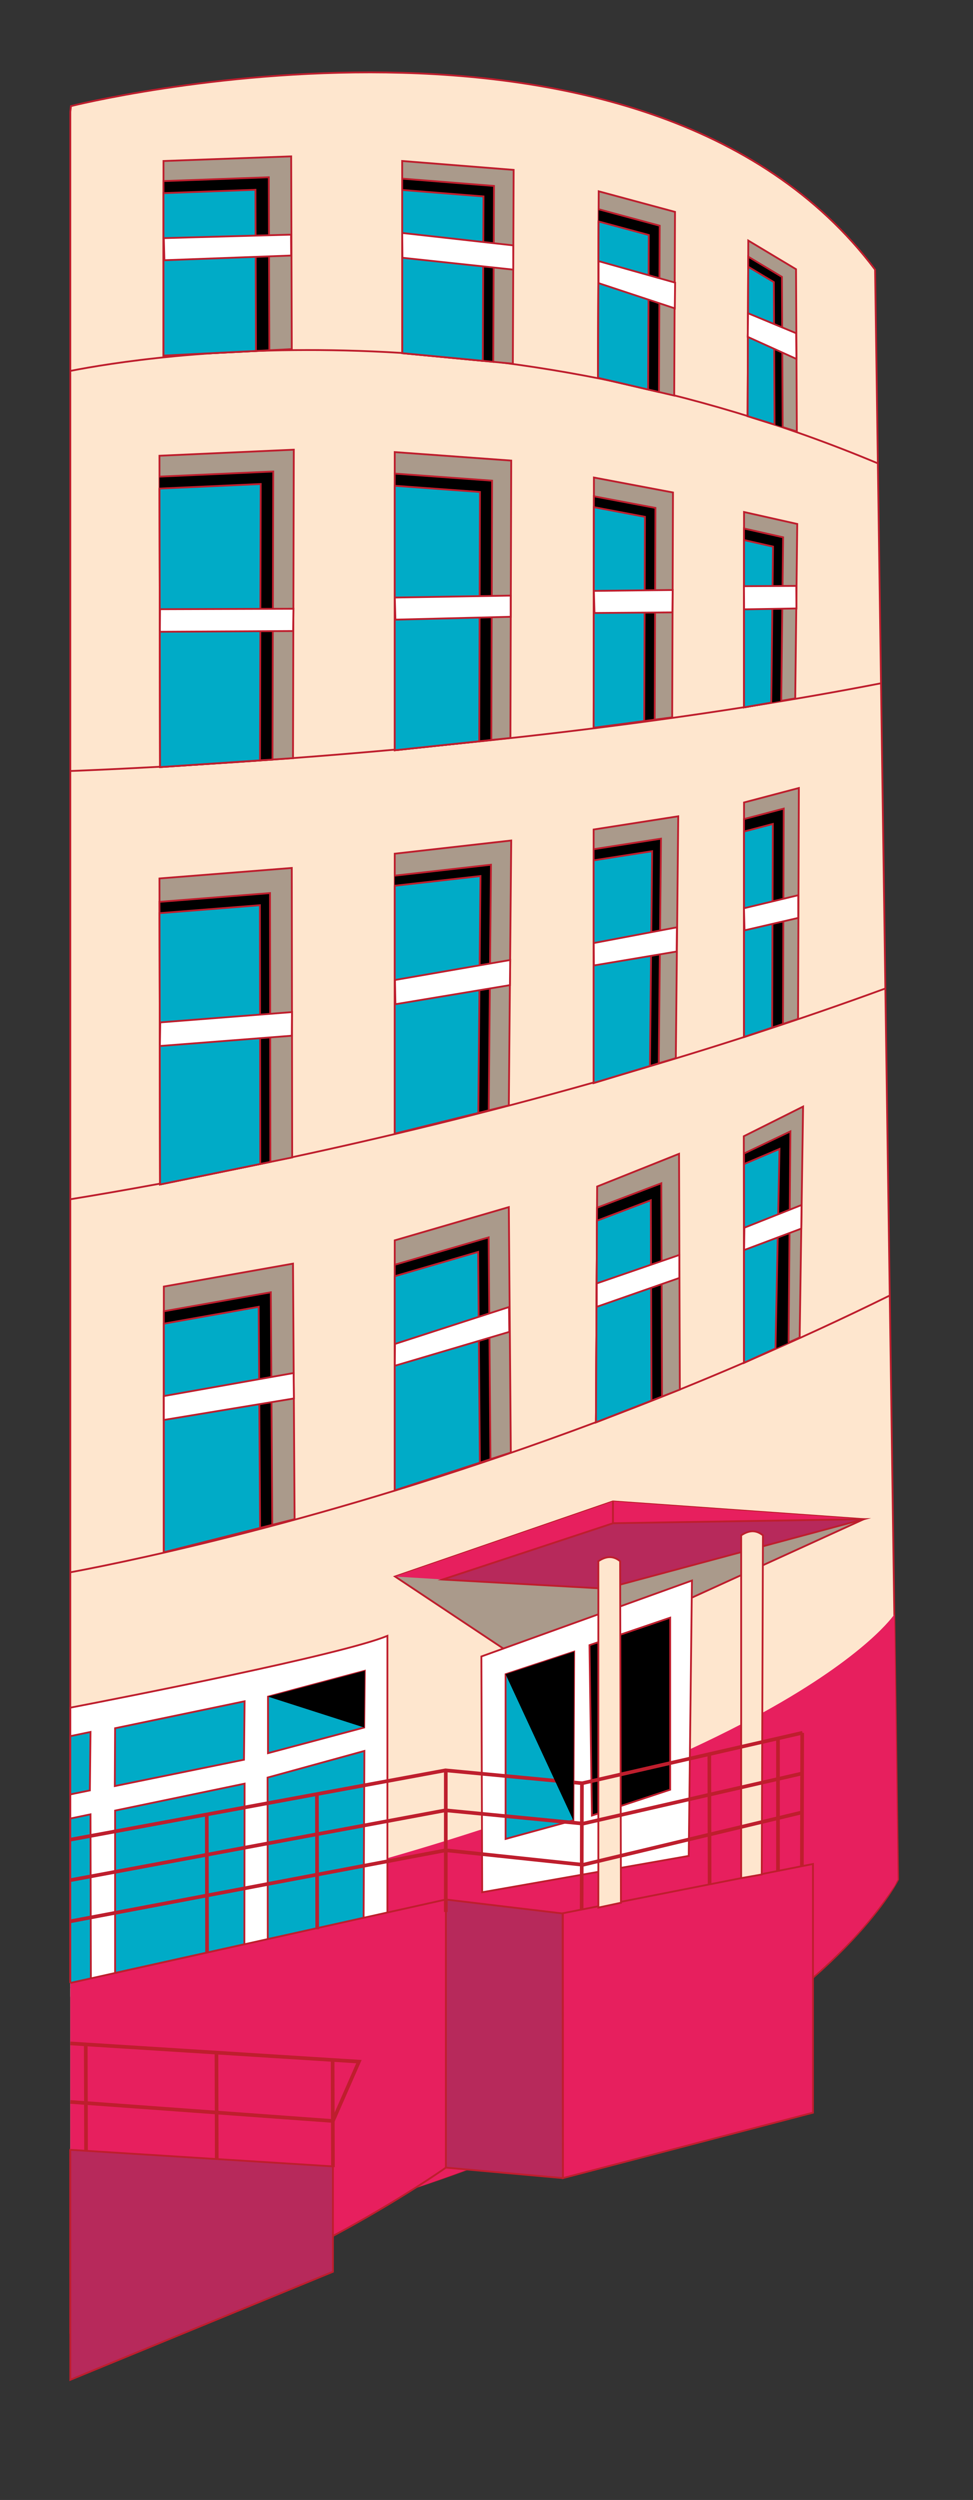 <?xml version="1.0" encoding="utf-8"?>
<!-- Generator: Adobe Illustrator 25.3.1, SVG Export Plug-In . SVG Version: 6.00 Build 0)  -->
<svg version="1.1" id="Layer_1" xmlns="http://www.w3.org/2000/svg" xmlns:xlink="http://www.w3.org/1999/xlink" x="0px" y="0px"
	 viewBox="0 0 533.53 1369.66" style="enable-background:new 0 0 533.53 1369.66;" xml:space="preserve">
<rect x="0" y="0" width="533.53" height="1369.66" fill="#333333" stroke="none"/>
<style type="text/css">
	.st0{opacity:0.28;}
	.st1{fill:#FEE6CE;stroke:#BE1E2D;stroke-miterlimit:10;}
	.st2{fill:none;stroke:#BE1E2D;stroke-miterlimit:10;}
	.st3{fill:#AA9A8B;stroke:#BE1E2D;stroke-miterlimit:10;}
	.st4{stroke:#BE1E2D;stroke-miterlimit:10;}
	.st5{fill:#00ABC7;stroke:#BE1E2D;stroke-miterlimit:10;}
	.st6{fill:#E71F5E;}
	.st7{fill:#FFFFFF;stroke:#BE1E2D;stroke-miterlimit:10;}
	.st8{fill:#E71F5E;stroke:#BE1E2D;stroke-miterlimit:10;}
	.st9{fill:#B7295B;stroke:#BE1E2D;stroke-miterlimit:10;}
	.st10{fill:none;stroke:#BE1E2D;stroke-width:2;stroke-miterlimit:10;}
	.st11{fill:#606060;}
</style>
<path class="st1" d="M38.56,1086.4v-26.5v-7.26v-22.55v-22.19v-11.58V983.1v-31.91v-15.6v-74.16V657.04V422.41V203.2V61.27
	l0.34-3.14c0,0,314.2-78.97,440.94,89.59l1.52,106.15l1.72,120.48l2.39,167.21l2.41,168.21l2.72,190.4l1.85,129.46
	c0,0-0.71,1.47-2.36,4.18c-4.81,7.9-17.63,26.33-44.31,49.72c-28.08,24.61-71.52,54.72-137.14,83.81c-0.01,0-0.02,0.01-0.03,0.01
	c-3.37,1.5-6.8,2.99-10.29,4.47c-0.47,0.2-0.93,0.4-1.38,0.59c-12.87,5.46-26.53,10.87-41.05,16.18c-8.79,3.22-17.9,6.41-27.33,9.55
	c-14.56,4.86-29.88,9.61-46.01,14.21c-42.25,12.07-90.02,23.18-143.99,32.68v-67.2"/>
<path class="st2" d="M38.57,203.21c42.67-8.39,231.81-37.74,442.8,50.66"/>
<path class="st2" d="M483.08,374.35c-23.69,4.61-47.67,8.78-71.6,12.57c-1.17,0.19-2.33,0.37-3.5,0.55
	c-56.21,8.82-112.05,15.51-163.18,20.56c-9.63,0.95-19.09,1.84-28.35,2.68c-19.56,1.77-38.25,3.3-55.79,4.62
	c-1.76,0.13-3.51,0.26-5.24,0.39l-0.87,0.06c-16.45,1.21-31.82,2.23-45.89,3.09c-7.33,0.44-14.31,0.84-20.9,1.2
	c-20.49,1.13-37.23,1.87-49.2,2.34"/>
<path class="st2" d="M485.48,541.56h-0.01c-48.51,17.75-96.63,33.19-142.6,46.54c-5.82,1.69-11.61,3.35-17.36,4.97
	c-60.72,17.16-117.22,30.63-165.3,40.93c-4.05,0.87-8.04,1.71-11.96,2.53c-1.86,0.39-3.7,0.78-5.53,1.16
	c-1.79,0.37-3.57,0.73-5.34,1.1l-3.97,0.81c-16.55,3.37-31.84,6.32-45.65,8.88c-19.56,3.62-36.16,6.44-49.2,8.56"/>
<path class="st2" d="M487.88,709.77c-26.03,12.82-51.83,24.67-77.14,35.61c-0.92,0.4-1.84,0.8-2.76,1.19
	c-11.85,5.1-23.6,10-35.2,14.7c-1.23,0.5-2.45,0.99-3.67,1.48c-13.08,5.27-25.99,10.29-38.68,15.07h-0.01
	c-1.22,0.46-2.43,0.92-3.64,1.37c-137.29,51.4-249.13,74.91-288.22,82.24"/>
<polygon class="st3" points="159.99,191.29 147.69,191.91 140.36,192.28 89.65,194.83 89.65,88.21 159.66,85.67 "/>
<polygon class="st4" points="147.69,191.91 140.36,192.28 89.65,194.83 89.65,99.21 147.38,97.12 147.48,128.89 147.52,140.45 "/>
<polygon class="st5" points="140.36,192.28 89.65,194.83 89.65,105.81 140.08,103.97 140.16,129.09 140.2,140.72 "/>
<polygon class="st3" points="161.1,246.37 160.87,333.52 160.86,336.78 160.66,415.37 149.41,416.13 142.57,416.59 87.76,420.27 
	87.47,267.67 87.46,261.12 87.44,249.69 "/>
<polyline class="st4" points="87.47,267.67 87.76,420.27 142.57,416.59 149.41,416.13 149.59,345.78 149.62,333.56 149.82,258.32 
	87.46,261.12 "/>
<polygon class="st5" points="142.96,265.17 142.78,333.58 142.75,345.82 142.57,416.59 87.76,420.27 87.47,267.67 "/>
<polygon class="st3" points="280.32,252.34 279.88,404.31 269.41,405.42 262.78,406.12 216.45,411.04 216.45,247.69 "/>
<polygon class="st4" points="269.82,263.35 269.64,326.48 269.6,338.18 269.41,405.42 262.78,406.12 216.45,411.04 216.45,259.47 
	"/>
<polygon class="st5" points="263.18,269.54 263.01,326.6 262.98,338.34 262.78,406.12 216.45,411.04 216.45,266.14 "/>
<polygon class="st3" points="369.02,269.82 368.83,323.24 368.82,326.09 368.82,326.23 368.58,393.02 358.99,394.29 353.25,395.05 
	325.51,398.73 325.65,277.86 325.66,271.91 325.67,261.63 "/>
<polygon class="st4" points="359.4,278.28 359.24,323.35 359.2,335.59 358.99,394.29 353.25,395.05 325.51,398.73 325.65,277.86 
	325.66,271.91 "/>
<polygon class="st5" points="353.65,283.14 353.51,323.41 353.46,335.63 353.25,395.05 325.51,398.73 325.65,277.86 "/>
<polygon class="st3" points="437.15,287.07 436.68,328.2 436.62,333.36 436.05,382.63 428.38,383.97 422.9,384.93 407.98,387.53 
	407.98,280.52 "/>
<polyline class="st4" points="428.38,383.97 428.96,333.49 429.1,321.04 429.41,294.37 407.98,289.55 407.98,295.88 407.98,321.16 
	407.93,321.16 407.98,329.09 407.98,387.53 422.9,384.93 "/>
<polygon class="st5" points="423.88,299.46 423.63,321.07 423.49,333.59 422.9,384.93 407.98,387.53 407.98,329.09 407.93,321.16 
	407.98,321.16 407.98,295.88 "/>
<polygon class="st3" points="438.04,431.73 437.6,558.26 429.33,561.02 423.38,563 407.98,568.13 407.98,439.65 "/>
<polygon class="st4" points="407.98,568.13 429.33,561.02 429.53,504.79 429.57,492.41 429.74,443.02 407.98,448.75 "/>
<polygon class="st5" points="423.77,451.42 423.62,493.84 423.58,506.17 423.38,563 407.98,568.13 407.98,499.43 407.93,497.6 
	407.98,497.59 407.98,455.58 "/>
<polygon class="st3" points="371.9,447.22 370.57,579.72 361.21,582.55 356.4,584.01 325.51,593.35 325.51,454.47 "/>
<polygon class="st4" points="362.44,459.49 361.94,509.8 361.81,522.87 361.21,582.55 356.4,584.01 325.51,593.35 325.51,465.26 "/>
<polygon class="st5" points="357.58,466.35 357.13,510.7 357,523.68 356.4,584.01 325.51,593.35 325.51,471.36 "/>
<polygon class="st3" points="280.32,460.49 279.72,525.97 279.6,539.73 279,605.6 267.98,608.33 262.27,609.75 216.45,621.11 
	216.45,467.72 "/>
<polyline class="st4" points="216.45,485.28 216.45,621.11 262.27,609.75 267.98,608.33 268.59,541.57 268.71,527.88 269.21,473.76 
	216.45,479.74 "/>
<polygon class="st5" points="263.46,479.96 263.01,528.86 262.89,542.52 262.27,609.75 216.45,621.11 216.45,485.28 "/>
<polygon class="st3" points="160.21,634.13 148.25,636.57 142.72,637.7 87.76,648.93 87.48,500.3 87.46,494.1 87.44,481.28 
	159.99,475.53 "/>
<polygon class="st4" points="148.25,636.57 142.72,637.7 87.76,648.93 87.48,500.3 87.46,494.1 148.05,489.3 "/>
<polygon class="st5" points="142.72,637.7 87.76,648.93 87.48,500.3 142.52,495.94 "/>
<polygon class="st3" points="161.54,832.32 149.3,835.42 142.62,837.1 89.84,850.45 89.84,704.87 160.66,692.31 "/>
<polygon class="st4" points="149.3,835.42 142.62,837.1 89.84,850.45 89.84,718.41 148.49,708.01 "/>
<polygon class="st5" points="142.62,837.1 89.84,850.45 89.84,725.2 141.85,715.97 "/>
<polygon class="st3" points="280.1,795.83 268.93,799.46 263.13,801.35 216.45,816.55 216.45,679.56 279,661.34 "/>
<polygon class="st4" points="268.93,799.46 263.13,801.35 216.45,816.55 216.45,692.93 267.94,677.93 "/>
<polygon class="st5" points="263.13,801.35 216.45,816.55 216.45,699.21 262.19,685.89 "/>
<polygon class="st3" points="372.78,761.32 363.01,765.13 357.23,767.38 326.78,779.24 327.34,668.79 327.38,661.67 327.44,650.06 
	372.34,632.14 "/>
<polygon class="st4" points="326.78,779.24 363.01,765.13 362.8,703.55 362.76,690.91 362.61,648.29 327.38,661.67 "/>
<polyline class="st2" points="327.34,668.79 326.78,779.24 357.23,767.38 "/>
<polygon class="st5" points="357.23,767.38 326.78,779.24 327.34,668.79 356.86,657.58 356.98,692.9 357.02,705.57 "/>
<polygon class="st3" points="440.36,606.26 438.48,732.78 430,736.63 425.24,738.79 407.98,746.63 407.85,622.52 "/>
<polyline class="st4" points="432.4,735.66 433.4,619.86 407.98,631.98 407.98,637.76 407.98,746.63 425.24,738.79 "/>
<polygon class="st5" points="427.42,629.48 425.24,738.79 407.98,746.63 407.98,637.76 "/>
<polygon class="st3" points="281.65,93.08 281.43,146.17 281.42,147.72 281.21,199.26 270.47,198.24 264.74,197.69 220.6,193.5 
	220.56,128.34 220.56,127.64 220.54,104.08 220.54,97.87 220.53,88.21 "/>
<polygon class="st4" points="270.87,101.87 270.74,133.25 270.68,146.57 270.47,198.24 264.74,197.69 220.6,193.5 220.56,128.34 
	220.55,127.64 220.56,127.64 220.54,104.08 220.54,97.87 "/>
<polygon class="st5" points="265.12,107.62 265.01,132.61 264.96,145.96 264.74,197.69 220.6,193.5 220.56,128.34 220.55,127.64 
	220.56,127.64 220.54,104.08 "/>
<polygon class="st3" points="370.13,116.09 369.96,154.79 369.9,168.91 369.69,216.73 361.32,214.78 355.38,213.4 327.88,207 
	328.22,121.34 328.25,114.64 328.29,104.81 "/>
<polyline class="st4" points="328.22,121.34 327.88,207 355.38,213.4 361.32,214.78 361.54,166.15 361.6,152.44 361.73,123.66 
	328.25,114.64 "/>
<polygon class="st5" points="355.75,128.75 355.65,150.77 355.6,164.18 355.38,213.4 327.88,207 328.22,121.34 "/>
<polygon class="st3" points="436.93,236.42 429.16,234 424.71,232.61 409.95,228.01 410.11,184.62 410.16,172.65 410.26,146.14 
	410.28,140.63 410.31,131.81 436.49,147.5 "/>
<polyline class="st4" points="429.16,234 428.96,193.15 428.89,179.38 428.75,151.7 410.28,140.63 410.26,146.14 410.16,172.65 
	410.01,184.57 410.11,184.62 409.95,228.01 424.71,232.61 "/>
<polygon class="st5" points="409.95,228.01 410.11,184.62 410.01,184.57 410.16,172.65 410.26,146.14 424.32,154.57 424.44,177.53 
	424.51,191.13 424.71,232.61 "/>
<polygon class="st7" points="159.66,140 90.15,142.57 89.82,130.46 159.58,128.55 "/>
<polygon class="st7" points="160.74,345.72 87.66,346.13 87.75,333.77 160.91,333.52 "/>
<polygon class="st7" points="280.02,337.92 216.82,339.49 216.48,327.38 280.02,326.31 "/>
<polygon class="st7" points="368.7,335.51 325.98,335.84 325.65,323.73 368.86,323.24 "/>
<polygon class="st7" points="436.71,333.36 436.62,333.36 428.96,333.49 423.49,333.59 408.01,333.85 407.98,329.09 407.93,321.16 
	407.98,321.16 423.63,321.07 429.1,321.04 436.63,321 436.68,328.2 "/>
<polygon class="st7" points="437.71,490.46 437.71,502.9 429.53,504.79 423.58,506.17 408.26,509.71 407.98,499.43 407.93,497.6 
	407.98,497.59 423.62,493.84 429.57,492.41 "/>
<polygon class="st7" points="371.02,521.32 325.65,528.95 325.56,516.67 371.18,508.05 "/>
<polygon class="st7" points="279.61,539.73 216.82,550.18 216.57,536.91 279.77,525.96 "/>
<polygon class="st7" points="160,567.44 87.66,573.08 87.89,560.14 160.11,554.5 "/>
<polygon class="st7" points="161.16,766.18 89.82,777.96 89.82,764.86 160.99,752.25 "/>
<path class="st6" d="M492.24,1029.86c-0.59,0.81-0.95,1.83-1.42,2.75c0,0.01-0.01,0.01-0.01,0.02c-0.21,0.42-0.44,0.82-0.71,1.18
	c-14.67,21.71-28.19,34.8-44.76,49.58c-38.68,34.52-85.89,61.03-136.69,83.87c-0.01,0.01-0.02,0.02-0.03,0.01
	c-3.42,1.55-6.85,3.06-10.29,4.55c-0.47,0.2-0.93,0.4-1.38,0.59c-13.37,5.76-26.9,11.16-40.53,16.23h-0.02
	c-9.65,3.58-19.33,7.01-29.03,10.26c-14.97,5.05-29.95,9.71-44.81,14.01c-51.34,14.9-101.19,25.58-143.99,33.16V1059.9
	c3.77-0.76,7.5-1.52,11.21-2.29c4.49-0.92,8.93-1.85,13.33-2.78h0.01c17.48-3.7,34.26-7.44,50.37-11.2
	c6.98-1.62,13.83-3.25,20.55-4.89c4.3-1.04,8.56-2.09,12.76-3.14c9.26-2.3,18.29-4.62,27.07-6.94c6.8-1.79,13.45-3.58,19.97-5.38
	l0.08-0.02c1.88-0.52,3.76-1.04,5.61-1.56c4.37-1.21,8.67-2.43,12.9-3.65c11.09-3.18,21.76-6.37,32.01-9.54
	c6.8-2.11,13.41-4.21,19.85-6.3c4.4-1.43,8.72-2.86,12.95-4.28c2.26-0.76,4.5-1.52,6.72-2.28c8.85-3.03,17.34-6.04,25.47-9.03
	c1.69-0.62,3.37-1.24,5.03-1.86c1.56-0.58,3.1-1.16,4.63-1.73c1.78-0.68,3.55-1.35,5.29-2.02c1.25-0.48,2.5-0.96,3.73-1.44
	c4.18-1.62,8.25-3.24,12.23-4.84c4.79-1.93,9.43-3.84,13.92-5.75l0.03-0.01c4.55-1.92,8.94-3.82,13.2-5.71
	c3.73-1.65,7.35-3.28,10.86-4.9c10.21-4.72,19.55-9.3,28.07-13.73c4.05-2.1,7.91-4.16,11.59-6.19
	c57.71-31.73,72.35-53.91,72.35-53.91l0.25,15.64L492.24,1029.86z"/>
<polygon class="st7" points="279.28,729.69 216.48,748.27 216.57,736.32 279.11,716.08 "/>
<polygon class="st7" points="372.51,700.16 327.22,715.97 327.22,703.14 372.51,687.55 "/>
<polygon class="st7" points="439.37,673.12 408.01,684.89 408.18,672.62 439.53,660.18 "/>
<polygon class="st7" points="281.43,134.44 281.43,147.72 281.42,147.72 270.68,146.57 264.96,145.96 220.68,141.23 220.56,128.34 
	220.55,127.64 220.56,127.64 265.01,132.61 270.74,133.25 "/>
<polygon class="st7" points="370.02,168.95 328.22,155.13 328.22,143.07 370.19,154.85 "/>
<polygon class="st3" points="216.62,863.73 336.07,822.59 473.65,832.32 293.16,914.61 "/>
<polygon class="st7" points="263.96,907.53 379.42,865.94 377.65,1016.8 264.4,1036.71 "/>
<polygon class="st7" points="436.71,196.66 428.96,193.15 424.51,191.13 410.11,184.62 410.01,184.57 410.16,172.65 410.17,171.61 
	424.44,177.53 428.89,179.38 436.55,182.56 "/>
<polygon class="st5" points="277.23,917.26 314.83,904.88 314.39,997.34 277.23,1007.51 "/>
<polygon class="st4" points="367.48,886.29 367.48,980.52 324.57,994.68 323.24,901.34 "/>
<polygon class="st8" points="445.78,1021.23 445.78,1157.48 308.64,1193.32 308.64,1048.21 "/>
<polygon class="st9" points="308.5,1048.34 244.49,1040.69 244.49,1187.57 308.64,1193.32 "/>
<path class="st7" d="M38.57,1094.49l173.86-39.65v-7.04v-28.05v-1.71v-20.31v-21.95v-79.54c-25.71,10.51-145.6,33.9-173.86,39.34
	v15.6v31.91v13.22v11.58v22.19v22.55v7.26v26.5"/>
<polygon class="st5" points="63.11,946.85 134.12,932.08 133.78,964.1 62.95,978.53 "/>
<polygon class="st5" points="63.11,991.97 134.12,977.21 134,1065.24 63.11,1080.95 "/>
<polygon class="st5" points="49.62,948.89 49.28,980.91 38.56,983.1 38.56,951.19 "/>
<polyline class="st5" points="38.56,1086.4 38.56,1059.9 38.56,1052.64 38.56,1030.09 38.56,1007.9 38.56,996.32 49.62,994.02 
	49.65,1005.85 49.7,1028.02 49.75,1050.52 49.77,1057.61 49.83,1083.9 49.84,1087.59 38.56,1089.2 "/>
<polygon class="st5" points="146.95,929.54 200.03,915.38 199.7,946.46 146.95,960.51 "/>
<polygon class="st5" points="146.72,973.89 199.81,959.29 199.37,1052.86 146.83,1065.13 "/>
<path class="st8" d="M38.56,1086.4l11.27-2.5l13.28-2.95l8.93-1.98l41.5-9.21l20.46-4.54l12.83-2.85l27.1-6.02l25.45-5.65
	l13.04-2.89l32.01-7.11l0.06-0.01v146.88c0,0-5.77,4.09-15.93,10.57c-0.39,0.25-0.79,0.5-1.2,0.76
	c-10.83,6.87-26.28,16.21-44.81,26.14c-39.08,20.95-91.88,44.5-143.99,52.95v-31.92v-1.04v-67.2"/>
<polygon class="st6" points="330.54,870.7 216.62,863.73 336.07,822.59 473.65,832.32 "/>
<g>
	<line class="st10" x1="182.39" y1="1128.51" x2="182.56" y2="1187.32"/>
	<line class="st10" x1="118.69" y1="1124.19" x2="118.85" y2="1183"/>
	<line class="st10" x1="47.02" y1="1119.88" x2="47.18" y2="1178.69"/>
	<polyline class="st10" points="38.56,1119.52 47.02,1120.05 118.68,1124.57 182.39,1128.59 196.82,1129.5 182.55,1162.02 
		182.48,1162.02 118.78,1157.4 47.11,1152.2 38.56,1151.59 	"/>
</g>
<polygon class="st9" points="242.61,865.39 336.18,834.53 473.65,832.32 331.87,870.37 "/>
<line class="st2" x1="336.1" y1="834.89" x2="336.1" y2="822.61"/>
<path class="st1" d="M417.69,1026.98l-11.28,1.99l0-187.8c3.89-2.58,7.85-3.32,11.94,0L417.69,1026.98z"/>
<path class="st1" d="M340.49,1042.46l-12.39,2.65V855.33c3.89-2.58,7.85-3.32,11.94,0L340.49,1042.46z"/>
<g>
	<line class="st10" x1="113.38" y1="994.29" x2="113.54" y2="1069.86"/>
	<line class="st10" x1="173.77" y1="983.01" x2="173.93" y2="1057.03"/>
	<line class="st10" x1="244.44" y1="970.29" x2="244.44" y2="1047.52"/>
	<line class="st10" x1="319.09" y1="977.1" x2="318.93" y2="1046.39"/>
	<line class="st10" x1="388.94" y1="961" x2="389.1" y2="1032.45"/>
	<line class="st10" x1="439.87" y1="949.39" x2="439.7" y2="1022.33"/>
	<line class="st10" x1="426.59" y1="952.21" x2="426.59" y2="1025.32"/>
	<polyline class="st10" points="440.03,949.34 426.59,952.42 417.95,954.4 406.41,957.04 388.93,961.04 378.28,963.48 
		367.48,965.95 354.28,968.97 354.25,968.98 340.32,972.17 328.1,974.97 324.29,975.84 319.26,976.99 314.49,976.54 304.29,975.58 
		277.23,973.02 264.18,971.79 244.27,969.91 212.42,975.79 199.72,978.14 146.74,987.92 134.09,990.26 63.11,1003.37 49.65,1005.85 
		38.56,1007.9 	"/>
	<polyline class="st10" points="440.03,971.57 439.81,971.62 426.59,974.65 417.87,976.64 406.41,979.26 388.98,983.25 
		378.01,985.76 340.38,994.38 328.1,997.19 319.7,999.11 319.04,999.05 311,998.27 283.95,995.65 277.23,995 264.25,993.74 
		244.43,991.83 244.27,991.81 212.42,997.74 199.62,1000.12 173.81,1004.92 146.76,1009.96 134.07,1012.32 113.43,1016.16 
		63.11,1025.53 49.7,1028.02 38.56,1030.09 	"/>
	<polyline class="st10" points="439.7,992.97 426.59,996.11 417.79,998.21 406.41,1000.93 389.03,1005.09 377.76,1007.78 
		340.43,1016.71 328.1,1019.66 319.7,1021.67 318.98,1021.59 264.33,1015.81 244.43,1013.71 212.42,1019.76 199.51,1022.2 
		193.91,1023.26 193.83,1023.28 173.86,1027.05 146.79,1032.17 134.04,1034.59 113.47,1038.47 63.11,1048 49.75,1050.52 
		38.56,1052.64 	"/>
</g>
<polygon class="st9" points="182.55,1186.9 182.55,1244.64 38.56,1303.83 38.56,1177.83 47.18,1178.37 118.85,1182.89 "/>
<polygon points="277.23,917.26 314.83,904.88 314.39,997.34 "/>
<polygon points="146.95,929.54 199.7,946.46 200.03,915.38 "/>
</svg>

